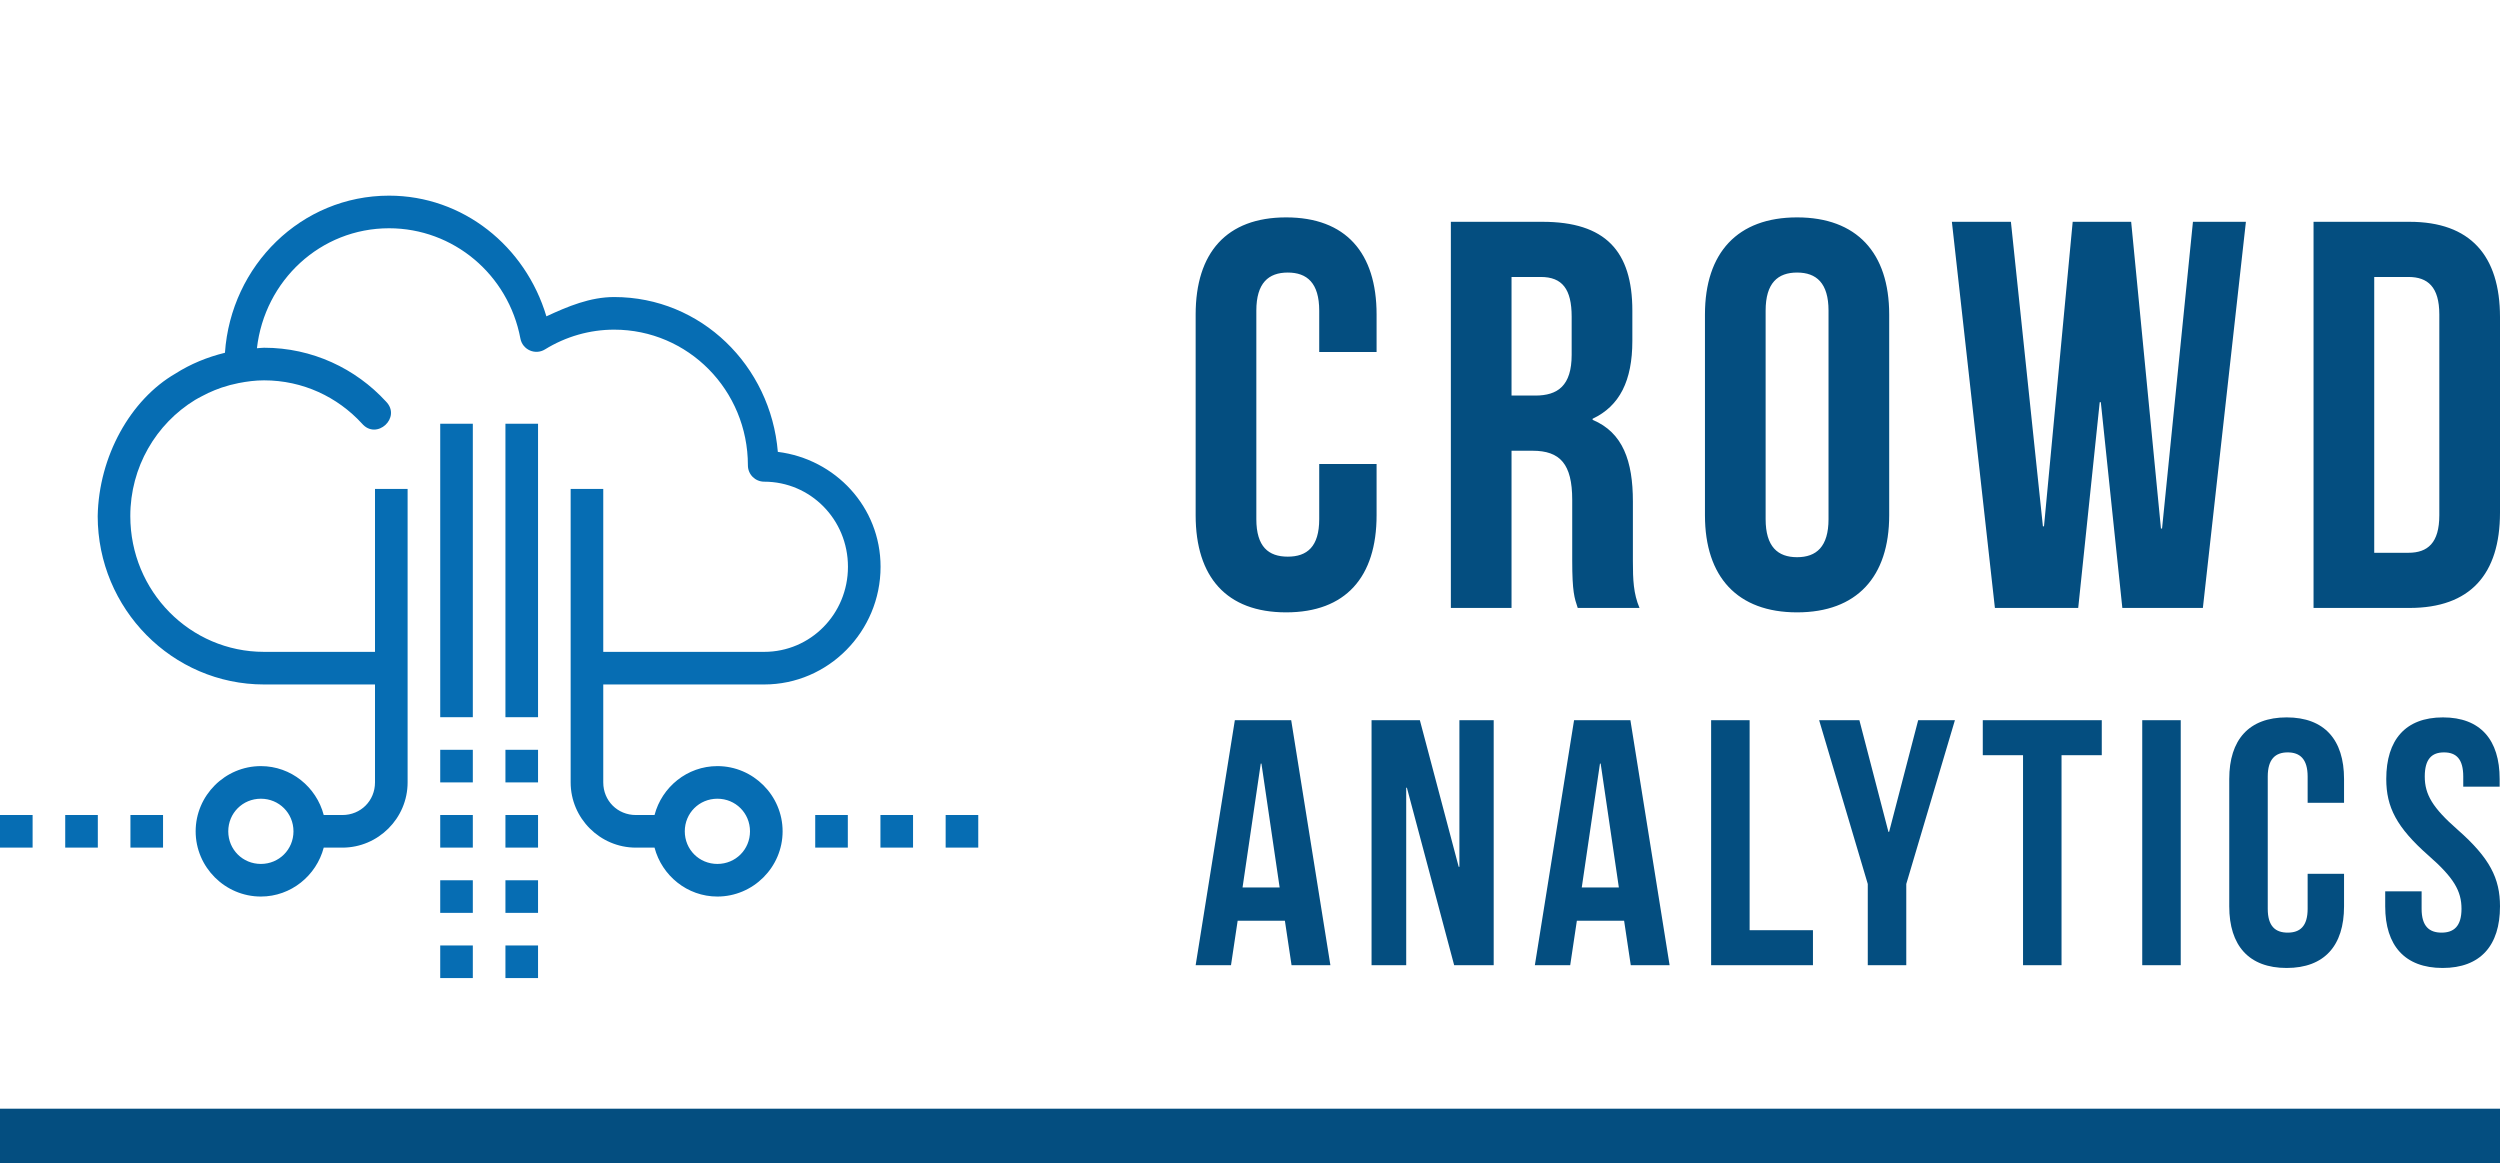 <svg width="230" height="107" viewBox="0 0 230 107" fill="none" xmlns="http://www.w3.org/2000/svg">
<g clip-path="url(#clip0_3_2)">
<path d="M230 102H0V107H230V102Z" fill="#044E80"/>
<path d="M35.795 18C27.713 18 21.249 24.433 20.695 32.455C19.067 32.854 17.526 33.487 16.148 34.365C12 36.76 9.087 41.988 8.988 47.484C8.991 56.008 15.849 62.971 24.293 62.971H34.5V71.982C34.5 73.67 33.188 74.982 31.5 74.982H29.783C29.109 72.407 26.776 70.482 24 70.482C20.704 70.482 18 73.186 18 76.482C18 79.778 20.704 82.482 24 82.482C26.774 82.482 29.107 80.555 29.783 77.982H31.5C34.798 77.982 37.5 75.28 37.5 71.982V44.982H34.5V59.971H24.293C17.491 59.971 11.988 54.405 11.988 47.478C11.987 42.976 14.351 38.992 17.953 36.791C18.154 36.668 18.366 36.563 18.574 36.451C18.962 36.244 19.357 36.054 19.77 35.889C19.978 35.805 20.189 35.727 20.402 35.654C20.903 35.485 21.42 35.349 21.949 35.244C22.71 35.095 23.487 34.992 24.293 34.992C27.854 34.992 31.048 36.514 33.299 38.965C34.645 40.544 36.966 38.414 35.508 36.938C32.718 33.899 28.715 31.992 24.293 31.992C24.07 31.992 23.857 32.029 23.637 32.039C24.35 25.812 29.482 21 35.795 21C41.698 21.003 46.765 25.239 47.877 31.143C48.07 32.178 49.242 32.697 50.139 32.145C52.061 30.958 54.26 30.328 56.502 30.328C63.304 30.328 68.807 35.888 68.807 42.815C68.807 43.643 69.478 44.314 70.307 44.315C74.568 44.315 78.012 47.791 78.012 52.143C78.012 56.494 74.568 59.971 70.307 59.971H55.5V44.982H52.5V71.982C52.5 75.28 55.202 77.982 58.5 77.982H60.217C60.893 80.555 63.225 82.482 66 82.482C69.296 82.482 72 79.778 72 76.482C72 73.186 69.296 70.482 66 70.482C63.224 70.482 60.891 72.407 60.217 74.982H58.5C56.812 74.982 55.5 73.67 55.5 71.982V62.971H70.307C76.211 62.971 81.012 58.093 81.012 52.143C81.012 46.639 76.847 42.231 71.561 41.572C70.903 33.652 64.512 27.328 56.502 27.328C54.299 27.328 52.254 28.181 50.268 29.104C48.342 22.646 42.596 18.004 35.795 18V18ZM40.5 38.982V65.982H43.5V38.982H40.5ZM46.5 38.982V65.982H49.5V38.982H46.5ZM40.5 68.982V71.982H43.5V68.982H40.5ZM46.5 68.982V71.982H49.5V68.982H46.5ZM24 73.482C25.675 73.482 27 74.808 27 76.482C27 78.157 25.675 79.482 24 79.482C22.325 79.482 21 78.157 21 76.482C21 74.808 22.325 73.482 24 73.482ZM66 73.482C67.675 73.482 69 74.808 69 76.482C69 78.157 67.675 79.482 66 79.482C64.325 79.482 63 78.157 63 76.482C63 74.808 64.325 73.482 66 73.482ZM0 74.982V77.982H3V74.982H0ZM6 74.982V77.982H9V74.982H6ZM12 74.982V77.982H15V74.982H12ZM40.5 74.982V77.982H43.5V74.982H40.5ZM46.5 74.982V77.982H49.5V74.982H46.5ZM75 74.982V77.982H78V74.982H75ZM81 74.982V77.982H84V74.982H81ZM87 74.982V77.982H90V74.982H87ZM40.5 80.982V83.982H43.5V80.982H40.5ZM46.5 80.982V83.982H49.5V80.982H46.5ZM40.5 86.982V89.982H43.5V86.982H40.5ZM46.5 86.982V89.982H49.5V86.982H46.5Z" fill="#066DB3"/>
<path d="M121.368 42.686H126.646V47.405C126.646 53.089 123.804 56.337 118.323 56.337C112.842 56.337 110 53.089 110 47.405V28.932C110 23.248 112.842 20 118.323 20C123.804 20 126.646 23.248 126.646 28.932V32.383H121.368V28.577C121.368 26.039 120.252 25.075 118.475 25.075C116.699 25.075 115.583 26.039 115.583 28.577V47.761C115.583 50.298 116.699 51.212 118.475 51.212C120.252 51.212 121.368 50.298 121.368 47.761V42.686ZM150.835 55.931H145.151C144.847 55.018 144.644 54.46 144.644 51.567V45.984C144.644 42.686 143.527 41.468 140.99 41.468H139.061V55.931H133.479V20.406H141.903C147.689 20.406 150.176 23.096 150.176 28.577V31.368C150.176 35.022 149.008 37.357 146.521 38.524V38.626C149.313 39.793 150.226 42.432 150.226 46.137V51.618C150.226 53.343 150.277 54.612 150.835 55.931ZM141.751 25.481H139.061V36.392H141.243C143.324 36.392 144.593 35.479 144.593 32.637V29.135C144.593 26.598 143.73 25.481 141.751 25.481ZM162.438 28.577V47.761C162.438 50.298 163.555 51.262 165.331 51.262C167.107 51.262 168.224 50.298 168.224 47.761V28.577C168.224 26.039 167.107 25.075 165.331 25.075C163.555 25.075 162.438 26.039 162.438 28.577ZM156.856 47.405V28.932C156.856 23.248 159.85 20 165.331 20C170.812 20 173.806 23.248 173.806 28.932V47.405C173.806 53.089 170.812 56.337 165.331 56.337C159.85 56.337 156.856 53.089 156.856 47.405ZM195.255 55.931L193.276 37.002H193.174L191.195 55.931H183.531L179.573 20.406H185.003L187.947 48.42H188.048L190.687 20.406H196.067L198.807 48.623H198.909L201.751 20.406H206.623L202.664 55.931H195.255ZM212.846 55.931V20.406H221.677C227.259 20.406 230 23.502 230 29.186V47.152C230 52.836 227.259 55.931 221.677 55.931H212.846ZM221.575 25.481H218.429V50.856H221.575C223.352 50.856 224.417 49.943 224.417 47.405V28.932C224.417 26.395 223.352 25.481 221.575 25.481Z" fill="#044E80"/>
<path d="M118.79 66.258L122.396 88.796H118.822L118.21 84.707H113.864L113.252 88.796H110L113.606 66.258H118.79ZM115.989 70.25L114.314 81.648H117.727L116.053 70.25H115.989ZM133.782 88.796L129.435 72.472H129.371V88.796H126.183V66.258H130.627L134.2 79.748H134.265V66.258H137.42V88.796H133.782ZM149.997 66.258L153.603 88.796H150.03L149.418 84.707H145.071L144.459 88.796H141.207L144.814 66.258H149.997ZM147.196 70.25L145.522 81.648H148.935L147.261 70.25H147.196ZM157.423 88.796V66.258H160.965V85.576H166.792V88.796H157.423ZM171.835 88.796V81.326L167.36 66.258H171.063L173.735 76.529H173.799L176.472 66.258H179.852L175.377 81.326V88.796H171.835ZM182.416 69.477V66.258H193.363V69.477H189.661V88.796H186.119V69.477H182.416ZM197.086 88.796V66.258H200.628V88.796H197.086ZM212.303 80.392H215.652V83.387C215.652 86.993 213.849 89.053 210.372 89.053C206.894 89.053 205.091 86.993 205.091 83.387V71.667C205.091 68.061 206.894 66 210.372 66C213.849 66 215.652 68.061 215.652 71.667V73.856H212.303V71.441C212.303 69.832 211.595 69.22 210.468 69.22C209.341 69.22 208.633 69.832 208.633 71.441V83.612C208.633 85.222 209.341 85.802 210.468 85.802C211.595 85.802 212.303 85.222 212.303 83.612V80.392ZM219.536 71.667C219.536 68.061 221.307 66 224.752 66C228.197 66 229.968 68.061 229.968 71.667V72.375H226.619V71.441C226.619 69.832 225.975 69.22 224.848 69.22C223.722 69.22 223.078 69.832 223.078 71.441C223.078 73.083 223.786 74.307 226.104 76.335C229.066 78.943 230 80.811 230 83.387C230 86.993 228.197 89.053 224.72 89.053C221.242 89.053 219.439 86.993 219.439 83.387V82.002H222.788V83.612C222.788 85.222 223.496 85.802 224.623 85.802C225.75 85.802 226.458 85.222 226.458 83.612C226.458 81.97 225.75 80.746 223.432 78.718C220.47 76.11 219.536 74.243 219.536 71.667Z" fill="#044E80"/>
</g>
<defs>
<clipPath id="clip0_3_2">
<rect width="230" height="107" fill="white"/>
</clipPath>
</defs>
</svg>
